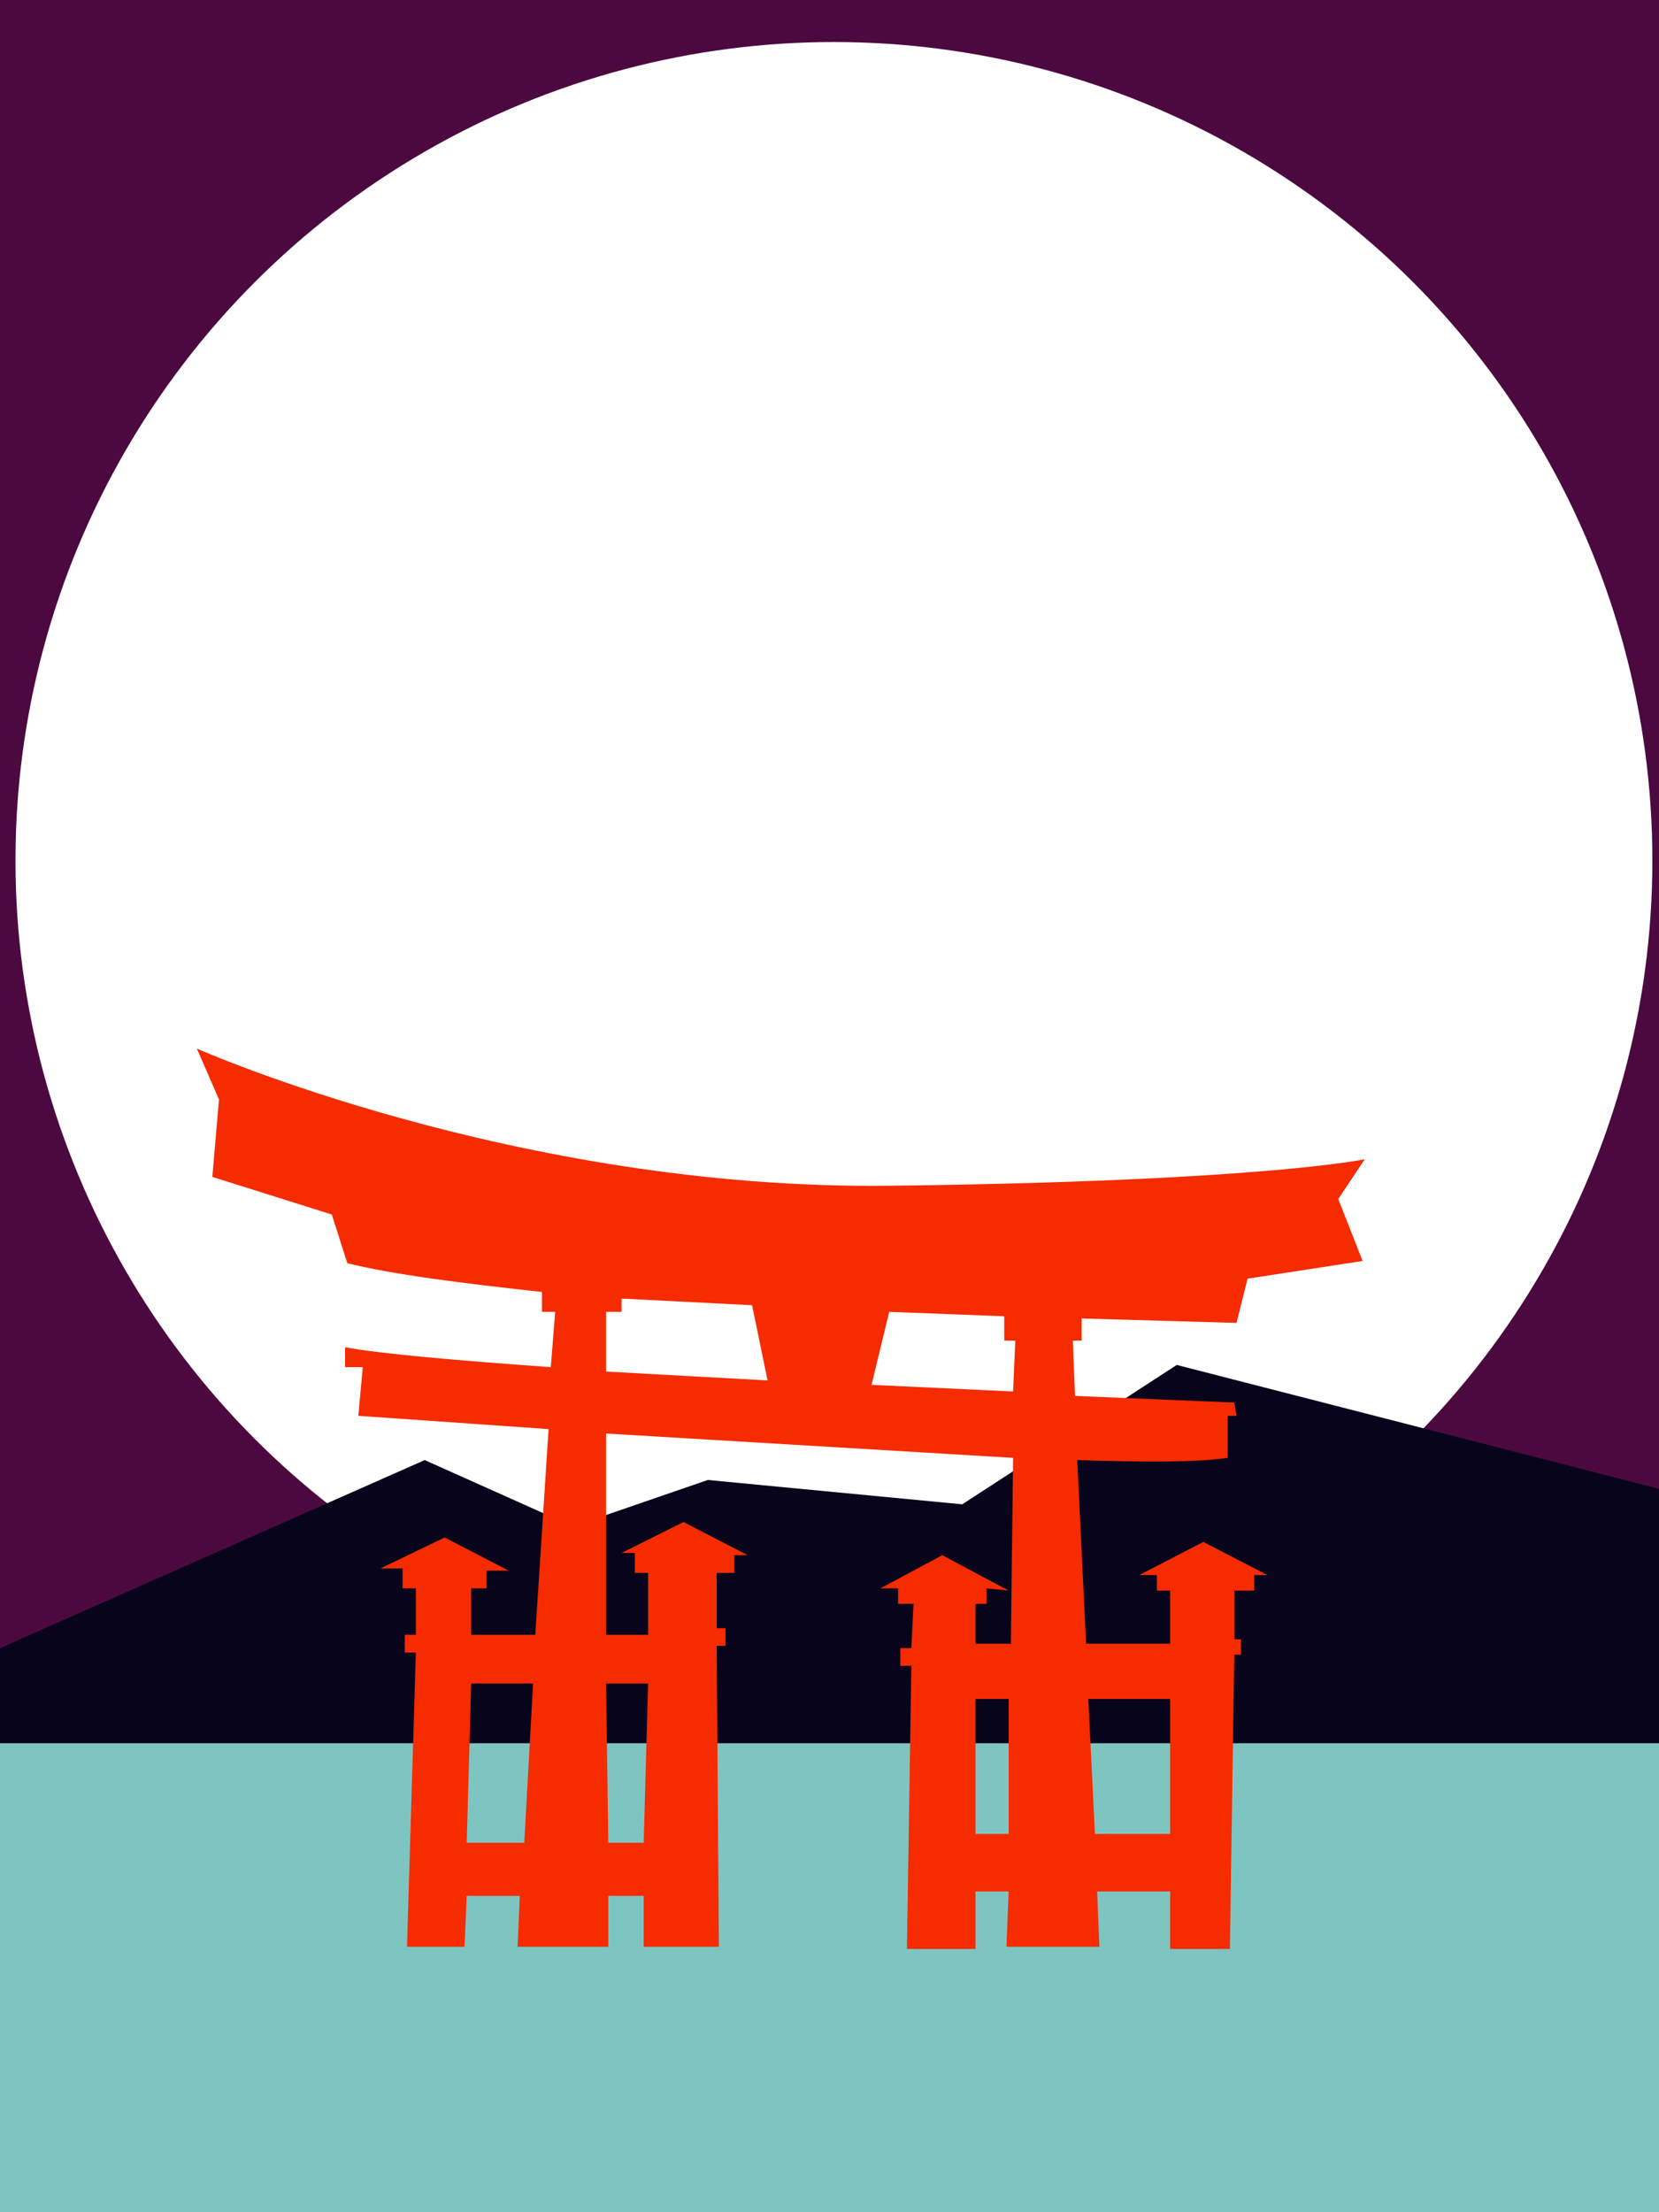 <svg viewBox="0 0 750 1000" xmlns="http://www.w3.org/2000/svg"><desc>NFT on the ERGO blockchain. Author @maritsaart. Copyright (c) 2001-2023 @maritsaart</desc><path d="m0 0h750v1000h-750z" fill="#4c0940"/><circle cx="377" cy="389" fill="#fff" r="370"/><path d="m750 673v327h-750v-255l192-85 67 30 61-21 115 11 97-63z" fill="#08041b"/><path d="m0 788h750v212h-750z" fill="#7ec5c2"/><path d="m489 596 70 2 5-20 52-8-11-28 12-18s-46 10-215 12-313-62-313-62l10 23-3 35 54 17 7 22c20 5 51 9 88 13v9h6l-2 25c-42-3-77-6-93-9v9h8l-2 22 86 6-6 93h-29v-21h7v-8h10l-29-15-29 14h10v9h6v21h-5v8h5l-4 133h26l1-23h24l-1 23h41v-23h16v23h34l-1-136h4v-8h-4v-25h8v-8h6l-29-15-28 14h6v9h6v28h-19v-91l184 11-1 84h-16v-18h5v-7l10 1-30-16-28 15h8v7h7l-1 20h-5v8h5l-2 128h31v-26h15l-1 25h42l-1-25h33v26h27l2-133h3v-7h-3v-22h9v-7h6l-29-15-29 15h8v7h6v24h-38l-4-83c31 1 55 1 68-1v-19h4l-1-6-72-3-1-25h4zm-278 237 2-72h28l-4 72zm64 0-1-72h19l-2 72zm166-4v-61h15v61zm88 0h-34l-3-61h37zm-255-209v-27h7v-6l59 3 7 34zm184 9-64-3 8-33 52 2v11h5z" fill="#f62b00"/></svg>